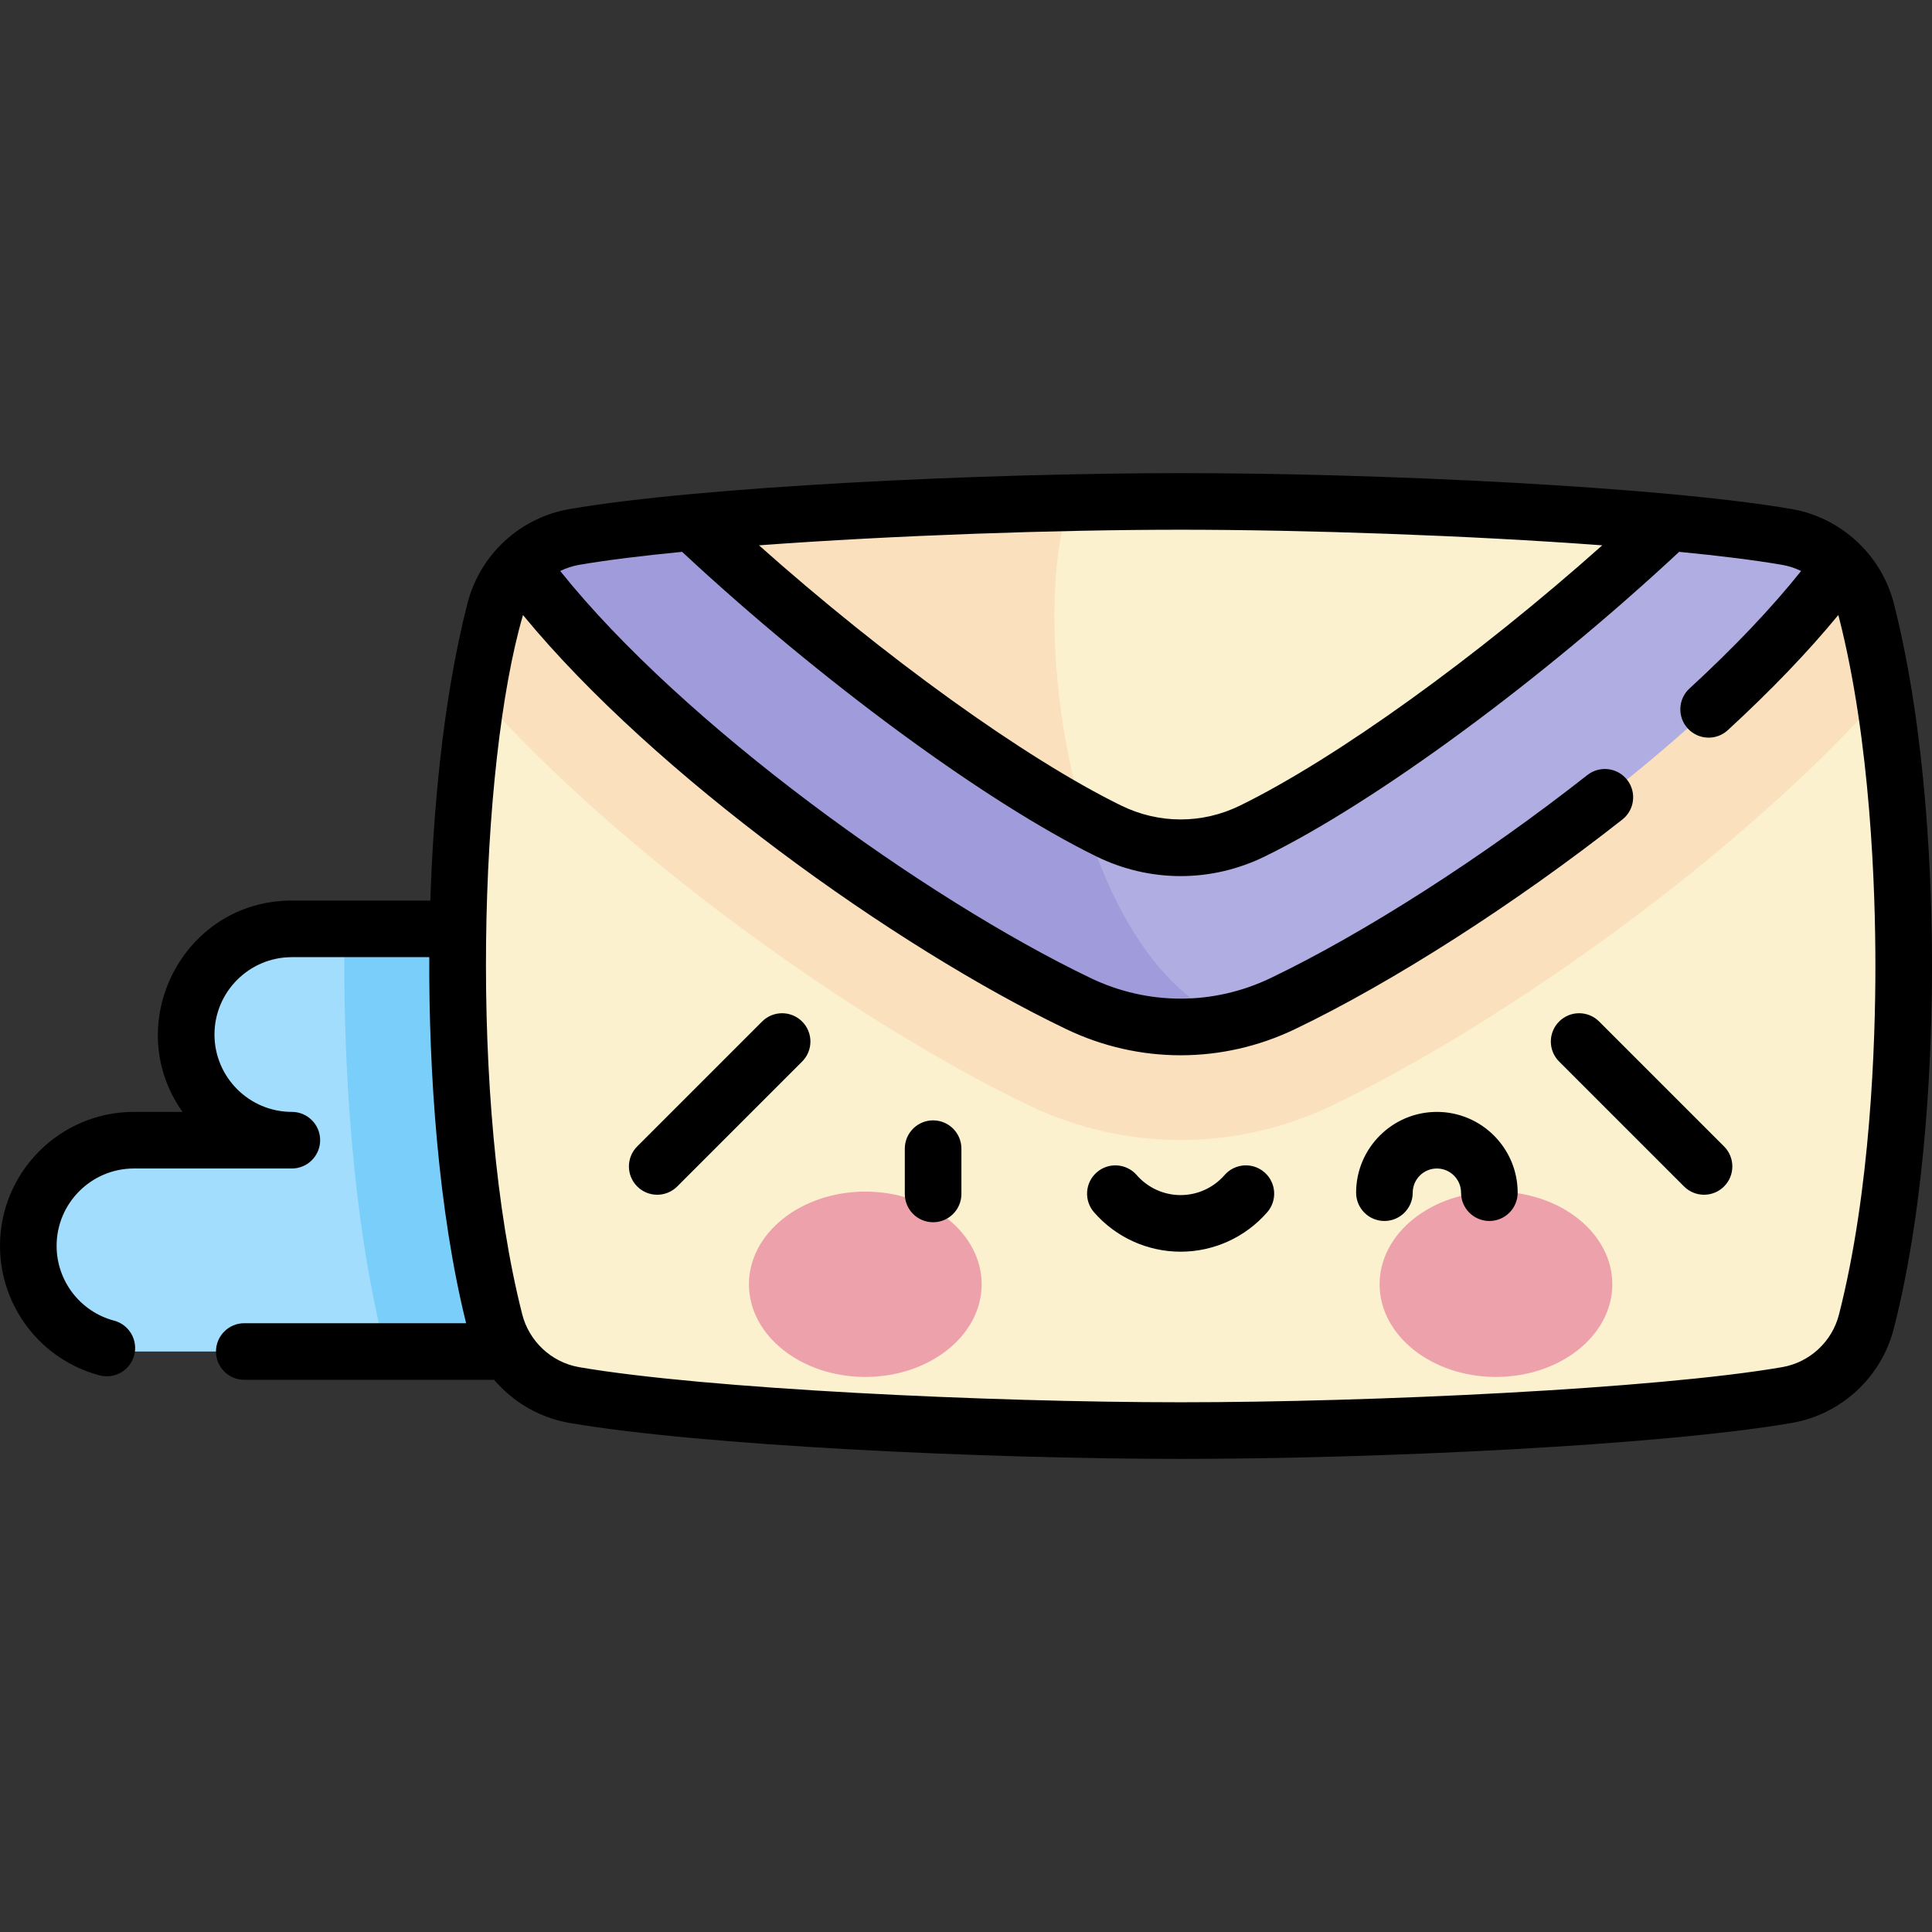 <svg id="Capa_1" enable-background="new 0 0 512 512" height="512" viewBox="0 0 512 512" width="512" xmlns="http://www.w3.org/2000/svg"><rect x="0" y="0" width="512" height="512" fill="#333333" stroke="none"/><g><path d="m77.339 246.156c-15.465 0-28.002 12.537-28.002 28.002 0 15.465 12.537 28.002 28.002 28.002h-41.837c-15.465 0-28.002 12.537-28.002 28.002 0 15.465 12.537 28.002 28.002 28.002h138.328v-112.008z" fill="#a2ddfd"/><path d="m91.258 256c0 22.142 1.406 64.792 10.82 101.65.044.173.096.342.142.515h71.611v-112.009h-82.482c-.065 3.598-.091 6.906-.091 9.844z" fill="#7acefa"/><path d="m312.879 132.884c50.467 0 126.016 3.455 160.639 9.408 10.245 1.762 18.522 9.408 21.095 19.48 7.661 29.995 9.887 66.633 9.887 94.228s-2.226 64.233-9.887 94.228c-2.573 10.072-10.849 17.718-21.095 19.48-34.623 5.953-110.172 9.408-160.639 9.408s-126.016-3.455-160.639-9.408c-10.246-1.762-18.522-9.408-21.095-19.48-7.661-29.995-9.887-66.633-9.887-94.228s2.226-64.233 9.887-94.228c2.572-10.072 10.849-17.719 21.095-19.48 34.623-5.953 110.172-9.408 160.639-9.408z" fill="#fbf1cf"/><path d="m153.024 142.163c36.119 39.346 94.18 79.331 132.781 97.838 4.249 2.037 8.671 3.566 13.179 4.592-19.62-33.788-23.859-87.938-15.511-111.376-46.593.988-101.848 4.141-130.449 8.946z" fill="#fae0bd"/><path d="m494.613 161.772c-2.573-10.072-10.849-17.719-21.095-19.48-.256-.044-.522-.087-.782-.131-36.119 39.346-94.181 79.333-132.782 97.839-17.12 8.208-37.03 8.208-54.15 0-38.601-18.507-96.663-58.493-132.782-97.839-.261.044-.526.087-.782.131-10.245 1.762-18.522 9.408-21.095 19.48-1.785 6.988-3.263 14.344-4.499 21.854 37.832 42.937 100.88 87.669 146.189 109.391 12.423 5.956 26.27 9.104 40.045 9.104 13.774 0 27.621-3.148 40.044-9.104 45.309-21.723 108.357-66.455 146.188-109.391-1.235-7.51-2.714-14.866-4.499-21.854z" fill="#fae0bd"/><path d="m473.518 142.292c-8.324-1.431-19.03-2.717-31.168-3.846-36.613 34.514-81.116 67.397-110.405 81.763-12.034 5.903-26.097 5.903-38.131 0-29.289-14.366-73.792-47.249-110.405-81.763-12.138 1.129-22.844 2.414-31.169 3.846-5.578.959-10.563 3.672-14.371 7.562 32.671 44.628 103.317 94.72 147.936 116.112 17.12 8.208 37.03 8.208 54.15 0 44.619-21.392 115.264-71.484 147.936-116.112-3.809-3.89-8.795-6.603-14.373-7.562z" fill="#b0ade2"/><g><g fill="#eda1ab"><ellipse cx="229.314" cy="340.346" rx="30.834" ry="24.555"/><ellipse cx="396.444" cy="340.346" rx="30.834" ry="24.555"/></g></g><path d="m326.094 270.698c-18.69-7.634-31.424-29.318-38.81-53.866-29.104-15.72-69.885-46.345-103.875-78.386-12.138 1.129-22.844 2.414-31.169 3.846-5.578.959-10.563 3.672-14.371 7.562 32.671 44.628 103.317 94.72 147.936 116.112 12.656 6.068 26.836 7.637 40.289 4.732z" fill="#a09cdc"/><path d="m335.101 310.679c-3.125-2.721-7.861-2.396-10.582.727-2.938 3.372-7.181 5.306-11.64 5.306s-8.701-1.934-11.64-5.306c-2.723-3.122-7.46-3.448-10.582-.727-3.122 2.722-3.448 7.459-.727 10.582 5.788 6.642 14.152 10.451 22.948 10.451s17.16-3.809 22.948-10.451c2.723-3.123 2.397-7.86-.725-10.582zm-133.134-39.964-33.101 33.101c-2.929 2.929-2.929 7.678 0 10.607s7.678 2.929 10.606 0l33.101-33.101c2.929-2.929 2.929-7.678 0-10.606-2.929-2.93-7.678-2.93-10.606-.001zm45.317 26.191c-4.142 0-7.5 3.358-7.5 7.5v12c0 4.142 3.358 7.5 7.5 7.5s7.5-3.358 7.5-7.5v-12c0-4.142-3.358-7.5-7.5-7.5zm254.596-136.991c-3.312-12.963-14.078-22.777-27.091-25.015-34.646-5.957-109.529-9.517-161.91-9.517s-127.264 3.56-161.91 9.517c-13.153 2.262-23.787 12.081-27.09 25.016-6.779 26.542-9.117 56.658-9.834 78.74h-36.705c-28.948 0-45.44 32.8-28.969 56.004h-12.869c-19.576 0-35.502 15.926-35.502 35.503 0 16.092 10.854 30.206 26.394 34.321 3.993 1.057 8.107-1.315 9.17-5.33 1.061-4.004-1.326-8.109-5.33-9.17-8.969-2.376-15.234-10.527-15.234-19.821 0-11.305 9.197-20.502 20.502-20.502h41.838c4.142 0 7.5-3.358 7.5-7.5s-3.358-7.5-7.5-7.5c-11.305 0-20.502-9.197-20.502-20.502s9.197-20.502 20.502-20.502h36.424c-.139 30.458 2.351 67.165 9.764 97.009h-58.79c-4.142 0-7.5 3.358-7.5 7.5s3.358 7.5 7.5 7.5h66.202c5.048 5.918 12.071 10.066 20.029 11.435 34.646 5.957 109.529 9.517 161.91 9.517s127.265-3.56 161.911-9.517c13.151-2.262 23.785-12.081 27.09-25.016 8.805-34.48 10.12-75 10.12-96.085s-1.315-61.605-10.12-96.085zm-189.001-19.531c32.911 0 76.252 1.503 111.736 4.132-33.2 29.574-70.364 56.399-95.974 68.961-10.018 4.913-21.508 4.913-31.525 0-25.61-12.562-62.773-39.386-95.973-68.961 35.484-2.629 78.825-4.132 111.736-4.132zm174.468 207.988c-1.842 7.211-7.769 12.685-15.099 13.945-33.408 5.744-108.736 9.3-159.369 9.3s-125.96-3.556-159.368-9.3c-7.607-1.308-13.353-7.107-15.099-13.944-14.239-55.751-11.408-145.829.187-185.378 34.747 42.262 98.602 87.987 143.964 109.734 19.266 9.238 41.368 9.238 60.634 0 25.823-12.38 58.25-33.145 86.742-55.544 3.256-2.56 3.82-7.275 1.261-10.531-2.56-3.257-7.273-3.821-10.532-1.261-27.679 21.761-59.064 41.877-83.955 53.811-15.146 7.26-32.518 7.261-47.665 0-43.696-20.949-108.01-67.163-140.588-107.887 1.576-.768 3.272-1.326 5.052-1.633 7.31-1.257 16.627-2.409 27.253-3.442 36.531 34.039 80.298 66.258 109.746 80.702 14.216 6.971 30.52 6.973 44.736 0 29.449-14.445 73.216-46.664 109.747-80.702 10.626 1.033 19.943 2.185 27.253 3.442 1.786.307 3.486.868 5.067 1.639-7.861 9.839-17.778 20.283-29.585 31.138-3.049 2.804-3.248 7.548-.445 10.598 2.804 3.048 7.548 3.249 10.598.445 11.453-10.53 21.259-20.753 29.279-30.508.062.211.132.419.187.633 8.398 32.889 9.652 71.99 9.652 92.371s-1.254 59.482-9.653 92.372zm-106.556-53.707c-11.804 0-21.406 9.603-21.406 21.406 0 4.142 3.357 7.5 7.5 7.5s7.5-3.358 7.5-7.5c0-3.532 2.874-6.406 6.406-6.406s6.406 2.874 6.406 6.406c0 4.142 3.357 7.5 7.5 7.5s7.5-3.358 7.5-7.5c0-11.802-9.602-21.406-21.406-21.406zm43.001-23.95c-2.93-2.929-7.678-2.929-10.607 0s-2.929 7.678 0 10.606l33.101 33.101c2.93 2.929 7.678 2.929 10.607 0s2.929-7.678 0-10.607z"/></g></svg>